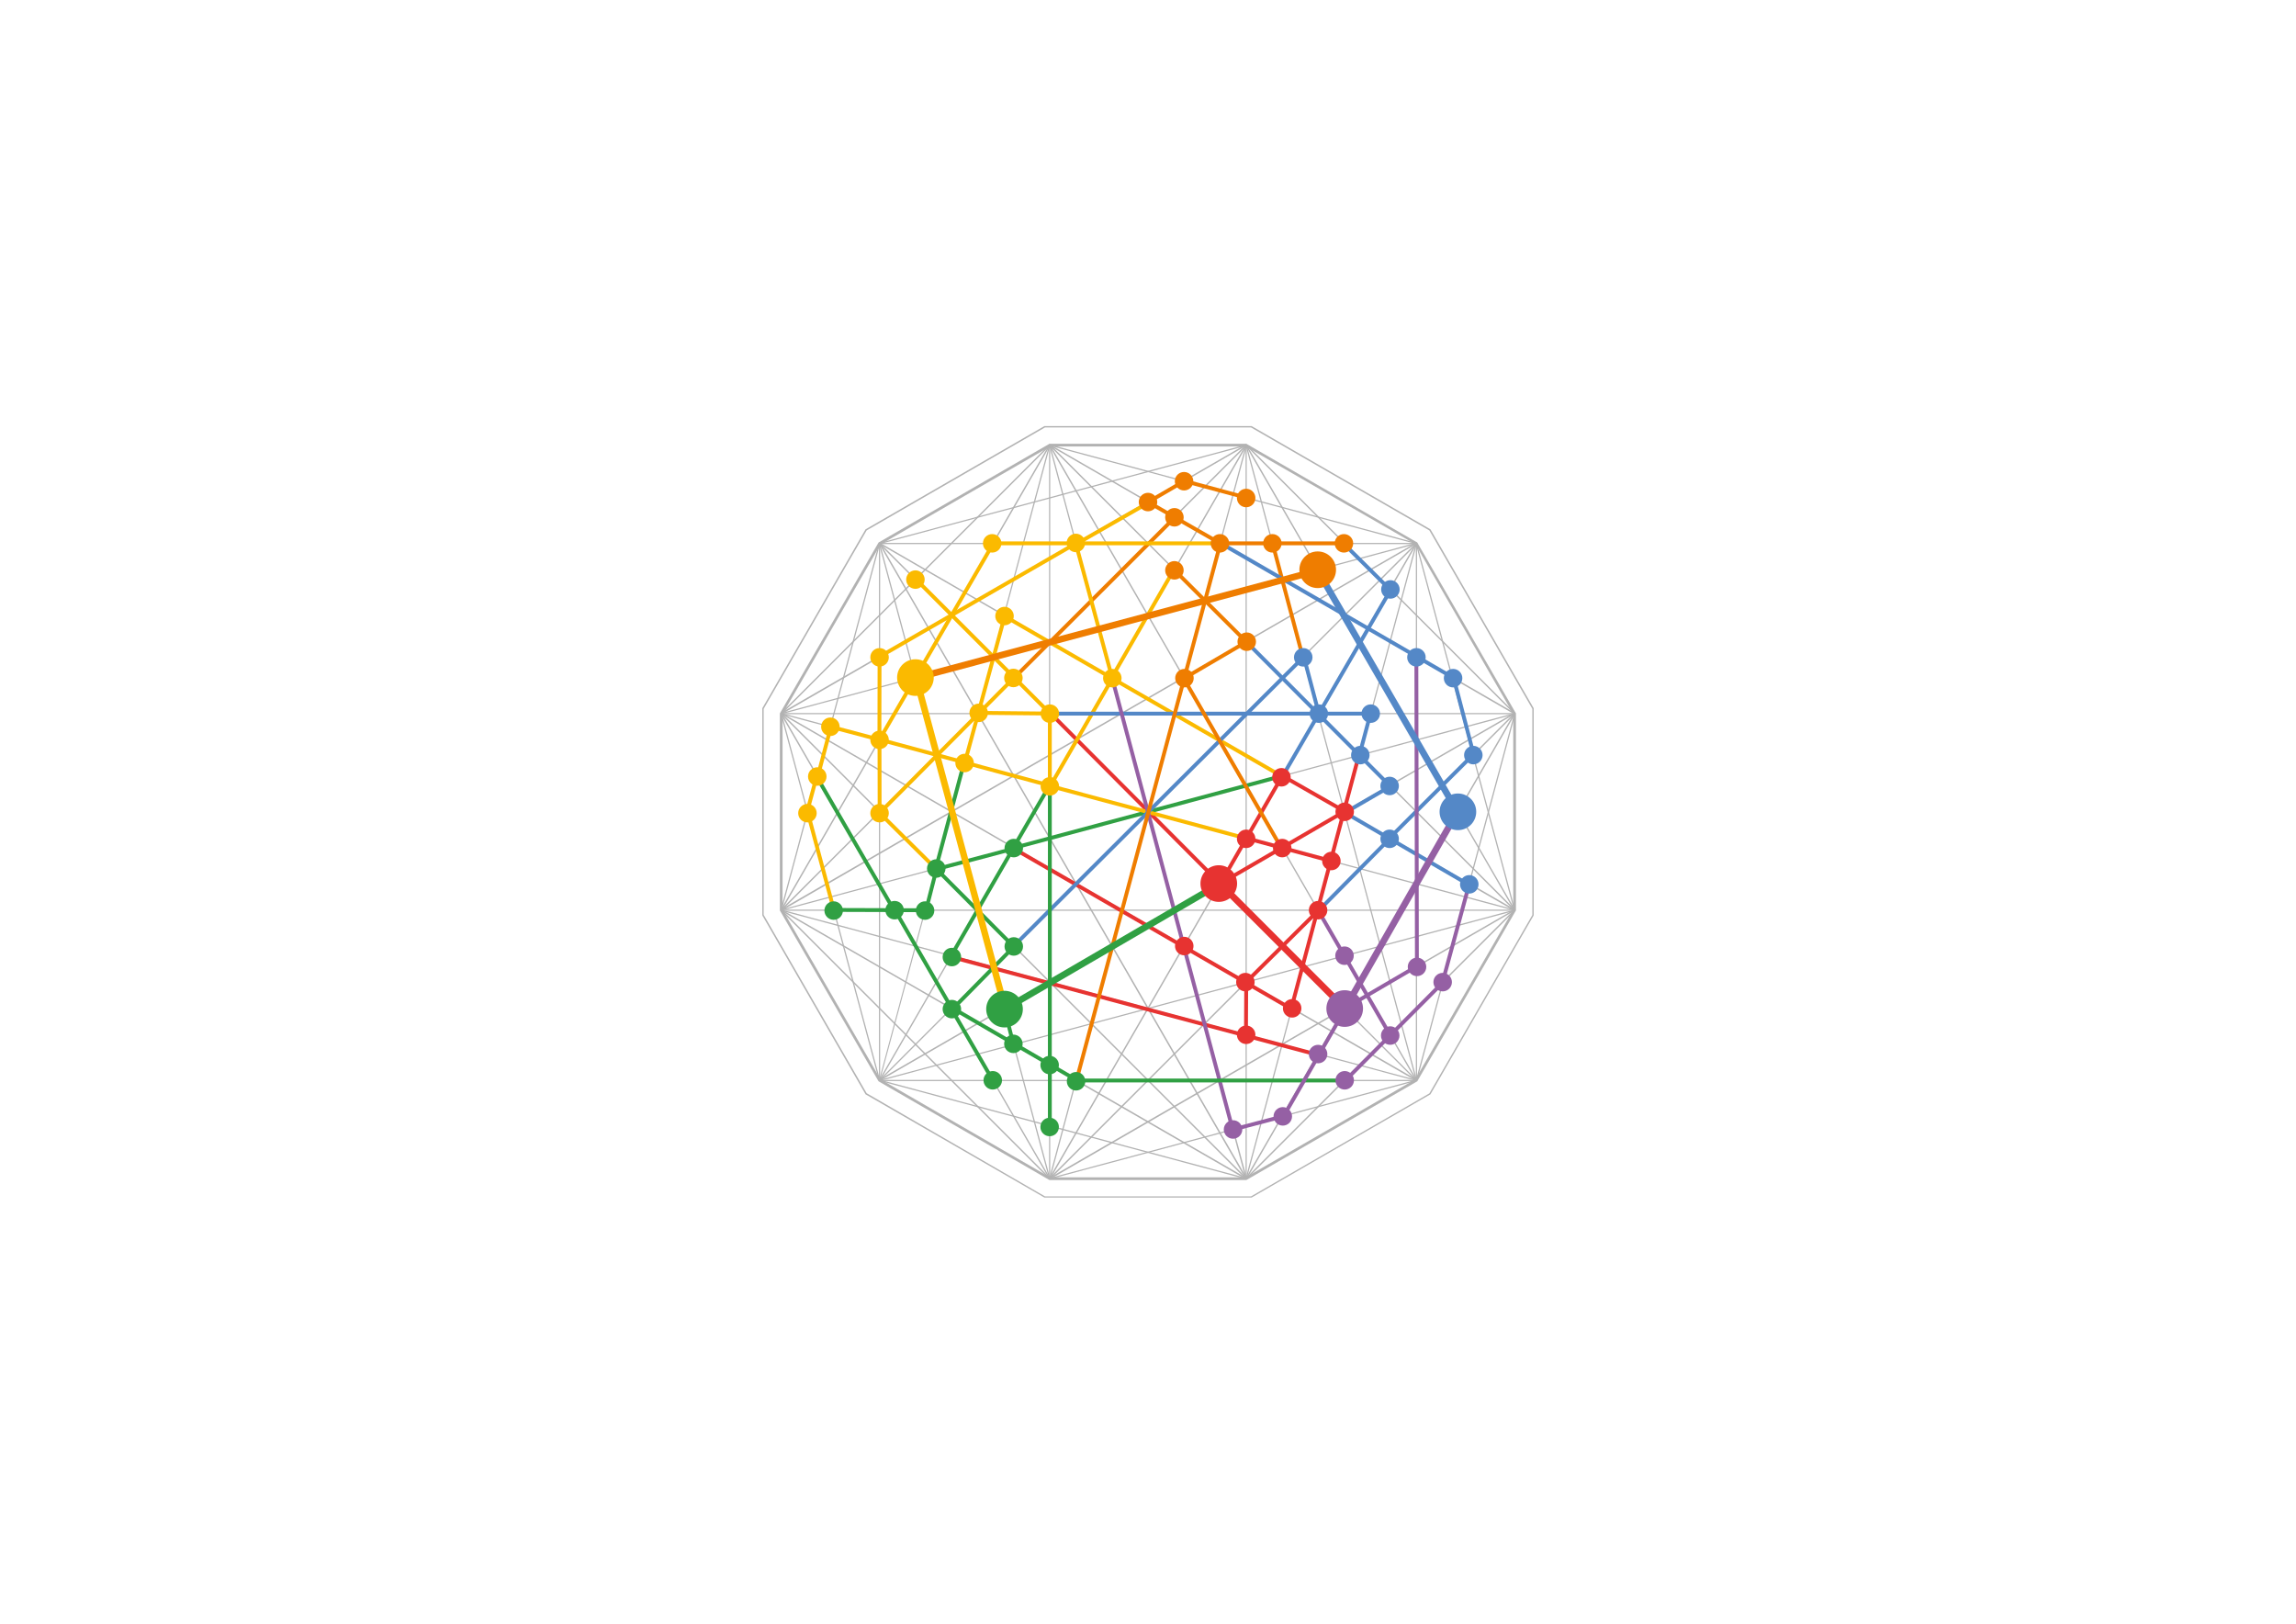 <?xml version="1.0" encoding="utf-8"?>
<!-- Generator: Adobe Illustrator 19.2.1, SVG Export Plug-In . SVG Version: 6.00 Build 0)  -->
<svg version="1.1" id="Layer_1" xmlns="http://www.w3.org/2000/svg" xmlns:xlink="http://www.w3.org/1999/xlink" x="0px" y="0px"
	 viewBox="0 0 1190.6 841.9" style="enable-background:new 0 0 1190.6 841.9;" xml:space="preserve">
<style type="text/css">
	.st0{fill:#B2B2B2;}
	.st1{fill:#FBBA00;}
	.st2{fill:#30A043;}
	.st3{fill:#E73331;}
	.st4{fill:#EF7D00;}
	.st5{fill:#9560A4;}
	.st6{fill:#5488C7;}
	.st7{fill:none;stroke:#30A043;stroke-width:4.723;stroke-miterlimit:10;}
</style>
<g>
	<g>
		<path class="st0" d="M646.2,611.4c-0.2,0-0.3-0.2-0.3-0.3V230.8c0-0.2,0.2-0.3,0.3-0.3c0.2,0,0.3,0.2,0.3,0.3v380.3
			C646.6,611.3,646.4,611.4,646.2,611.4z"/>
	</g>
	<g>
		<path class="st0" d="M734.5,560.5c-0.2,0-0.3-0.2-0.3-0.3V281.7c0-0.2,0.2-0.3,0.3-0.3c0.2,0,0.3,0.2,0.3,0.3v278.4
			C734.8,560.3,734.7,560.5,734.5,560.5z"/>
	</g>
	<g>
		<path class="st0" d="M456.1,560.5c-0.2,0-0.3-0.2-0.3-0.3V281.7c0-0.2,0.2-0.3,0.3-0.3s0.3,0.2,0.3,0.3v278.4
			C456.4,560.3,456.3,560.5,456.1,560.5z"/>
	</g>
	<g>
		<path class="st0" d="M734.5,560.5H456.1c-0.2,0-0.3-0.2-0.3-0.3c0-0.2,0.2-0.3,0.3-0.3h278.4c0.2,0,0.3,0.2,0.3,0.3
			C734.8,560.3,734.7,560.5,734.5,560.5z"/>
	</g>
	<g>
		<path class="st0" d="M734.5,282.1H456.1c-0.2,0-0.3-0.2-0.3-0.3s0.2-0.3,0.3-0.3h278.4c0.2,0,0.3,0.2,0.3,0.3
			S734.7,282.1,734.5,282.1z"/>
	</g>
	<g>
		<path class="st0" d="M595.3,421.3c-0.1,0-0.3-0.1-0.3-0.2l-51-190.2c0-0.2,0.1-0.4,0.2-0.4c0.2,0,0.4,0.1,0.4,0.2l51,190.2
			C595.6,421,595.5,421.2,595.3,421.3C595.3,421.3,595.3,421.3,595.3,421.3z"/>
	</g>
	<g>
		<path class="st0" d="M544.3,611.4C544.3,611.4,544.3,611.4,544.3,611.4c-0.3-0.1-0.4-0.2-0.3-0.4l51-190.2c0-0.2,0.2-0.3,0.4-0.2
			c0.2,0,0.3,0.2,0.2,0.4l-51,190.2C544.6,611.3,544.5,611.4,544.3,611.4z"/>
	</g>
	<g>
		<path class="st0" d="M595.3,421.3C595.2,421.3,595.2,421.3,595.3,421.3c-0.3-0.1-0.4-0.2-0.3-0.4l51-190.2c0-0.2,0.2-0.3,0.4-0.2
			c0.2,0,0.3,0.2,0.2,0.4l-51,190.2C595.6,421.2,595.4,421.3,595.3,421.3z"/>
	</g>
	<g>
		<path class="st0" d="M646.2,611.4c-0.1,0-0.3-0.1-0.3-0.2L595,421c0-0.2,0.1-0.4,0.2-0.4c0.2,0,0.4,0.1,0.4,0.2l51,190.2
			C646.6,611.2,646.5,611.4,646.2,611.4C646.3,611.4,646.3,611.4,646.2,611.4z"/>
	</g>
	<g>
		<path class="st0" d="M595.3,421.3c-0.1,0-0.3-0.1-0.3-0.2c0-0.2,0.1-0.4,0.2-0.4l190.2-51c0.2,0,0.4,0.1,0.4,0.2
			c0,0.2-0.1,0.4-0.2,0.4L595.3,421.3C595.3,421.3,595.3,421.3,595.3,421.3z"/>
	</g>
	<g>
		<path class="st0" d="M595.3,421.3C595.2,421.3,595.2,421.3,595.3,421.3l-190.2-51c-0.2,0-0.3-0.2-0.2-0.4c0-0.2,0.2-0.3,0.4-0.2
			l190.2,51c0.2,0,0.3,0.2,0.2,0.4C595.6,421.2,595.4,421.3,595.3,421.3z"/>
	</g>
	<g>
		<path class="st0" d="M785.4,472.2C785.4,472.2,785.4,472.2,785.4,472.2l-190.2-51c-0.2,0-0.3-0.2-0.2-0.4c0-0.2,0.2-0.3,0.4-0.2
			l190.2,51c0.2,0,0.3,0.2,0.2,0.4C785.7,472.1,785.6,472.2,785.4,472.2z"/>
	</g>
	<g>
		<path class="st0" d="M405.1,472.2c-0.1,0-0.3-0.1-0.3-0.2c0-0.2,0.1-0.4,0.2-0.4l190.2-51c0.2,0,0.4,0.1,0.4,0.2
			c0,0.2-0.1,0.4-0.2,0.4L405.1,472.2C405.2,472.2,405.1,472.2,405.1,472.2z"/>
	</g>
	<g>
		<path class="st0" d="M595.3,421.3c-0.1,0-0.2,0-0.2-0.1L455.8,282c-0.1-0.1-0.1-0.3,0-0.5c0.1-0.1,0.3-0.1,0.5,0l139.2,139.2
			c0.1,0.1,0.1,0.3,0,0.5C595.4,421.2,595.4,421.3,595.3,421.3z"/>
	</g>
	<g>
		<path class="st0" d="M734.5,560.5c-0.1,0-0.2,0-0.2-0.1L595,421.2c-0.1-0.1-0.1-0.3,0-0.5s0.3-0.1,0.5,0l139.2,139.2
			c0.1,0.1,0.1,0.3,0,0.5C734.7,560.5,734.6,560.5,734.5,560.5z"/>
	</g>
	<g>
		<path class="st0" d="M595.3,421.3c-0.1,0-0.2,0-0.2-0.1c-0.1-0.1-0.1-0.3,0-0.5l139.2-139.2c0.1-0.1,0.3-0.1,0.5,0s0.1,0.3,0,0.5
			L595.5,421.2C595.4,421.2,595.4,421.3,595.3,421.3z"/>
	</g>
	<g>
		<path class="st0" d="M456.1,560.5c-0.1,0-0.2,0-0.2-0.1c-0.1-0.1-0.1-0.3,0-0.5L595,420.7c0.1-0.1,0.3-0.1,0.5,0s0.1,0.3,0,0.5
			L456.3,560.4C456.2,560.5,456.2,560.5,456.1,560.5z"/>
	</g>
	<g>
		<path class="st0" d="M544.3,611.4c-0.2,0-0.3-0.2-0.3-0.3V230.8c0-0.2,0.2-0.3,0.3-0.3c0.2,0,0.3,0.2,0.3,0.3v380.3
			C544.7,611.3,544.5,611.4,544.3,611.4z"/>
	</g>
	<g>
		<path class="st0" d="M785.4,472.2H405.1c-0.2,0-0.3-0.2-0.3-0.3s0.2-0.3,0.3-0.3h380.3c0.2,0,0.3,0.2,0.3,0.3
			S785.6,472.2,785.4,472.2z"/>
	</g>
	<g>
		<path class="st0" d="M785.4,370.3H405.1c-0.2,0-0.3-0.2-0.3-0.3s0.2-0.3,0.3-0.3h380.3c0.2,0,0.3,0.2,0.3,0.3
			S785.6,370.3,785.4,370.3z"/>
	</g>
	<g>
		<path class="st0" d="M405.1,370.3c-0.1,0-0.2-0.1-0.3-0.2c-0.1-0.2,0-0.4,0.1-0.5l241.1-139.2c0.2-0.1,0.4,0,0.5,0.1
			c0.1,0.2,0,0.4-0.1,0.5L405.3,370.3C405.2,370.3,405.2,370.3,405.1,370.3z"/>
	</g>
	<g>
		<path class="st0" d="M785.4,370.3c-0.1,0-0.1,0-0.2,0L544.2,231.1c-0.2-0.1-0.2-0.3-0.1-0.5c0.1-0.2,0.3-0.2,0.5-0.1l241.1,139.2
			c0.2,0.1,0.2,0.3,0.1,0.5C785.7,370.3,785.5,370.3,785.4,370.3z"/>
	</g>
	<g>
		<path class="st0" d="M646.2,611.4c-0.1,0-0.1,0-0.2,0L405,472.2c-0.2-0.1-0.2-0.3-0.1-0.5c0.1-0.2,0.3-0.2,0.5-0.1l241.1,139.2
			c0.2,0.1,0.2,0.3,0.1,0.5C646.5,611.4,646.3,611.4,646.2,611.4z"/>
	</g>
	<g>
		<path class="st0" d="M734.5,560.5C734.5,560.5,734.4,560.5,734.5,560.5L405,472.2c-0.2,0-0.3-0.2-0.2-0.4c0-0.2,0.2-0.3,0.4-0.2
			l329.4,88.3c0.2,0,0.3,0.2,0.2,0.4C734.8,560.4,734.6,560.5,734.5,560.5z"/>
	</g>
	<g>
		<path class="st0" d="M544.3,611.4c-0.1,0-0.2-0.1-0.3-0.2c-0.1-0.2,0-0.4,0.1-0.5l241.1-139.2c0.2-0.1,0.4,0,0.5,0.1
			c0.1,0.2,0,0.4-0.1,0.5L544.5,611.4C544.4,611.4,544.4,611.4,544.3,611.4z"/>
	</g>
	<g>
		<path class="st0" d="M456.1,560.5c-0.1,0-0.3-0.1-0.3-0.2c0-0.2,0.1-0.4,0.2-0.4l329.4-88.3c0.2,0,0.4,0.1,0.4,0.2
			c0,0.2-0.1,0.4-0.2,0.4L456.1,560.5C456.1,560.5,456.1,560.5,456.1,560.5z"/>
	</g>
	<g>
		<path class="st0" d="M646.2,611.4c-0.1,0-0.2,0-0.2-0.1c-0.1-0.1-0.1-0.3,0-0.5l139.2-139.2c0.1-0.1,0.3-0.1,0.5,0
			c0.1,0.1,0.1,0.3,0,0.5L646.5,611.3C646.4,611.4,646.3,611.4,646.2,611.4z"/>
	</g>
	<g>
		<path class="st0" d="M405.1,370.3c-0.1,0-0.2,0-0.2-0.1c-0.1-0.1-0.1-0.3,0-0.5l139.2-139.2c0.1-0.1,0.3-0.1,0.5,0
			c0.1,0.1,0.1,0.3,0,0.5L405.4,370.2C405.3,370.3,405.2,370.3,405.1,370.3z"/>
	</g>
	<g>
		<path class="st0" d="M544.3,611.4c-0.1,0-0.2,0-0.2-0.1L404.9,472.1c-0.1-0.1-0.1-0.3,0-0.5c0.1-0.1,0.3-0.1,0.5,0l139.2,139.2
			c0.1,0.1,0.1,0.3,0,0.5C544.5,611.4,544.4,611.4,544.3,611.4z"/>
	</g>
	<g>
		<path class="st0" d="M785.4,370.3c-0.1,0-0.2,0-0.2-0.1L646,231c-0.1-0.1-0.1-0.3,0-0.5c0.1-0.1,0.3-0.1,0.5,0l139.2,139.2
			c0.1,0.1,0.1,0.3,0,0.5C785.6,370.3,785.5,370.3,785.4,370.3z"/>
	</g>
	<g>
		<path class="st0" d="M405.1,472.2c-0.1,0-0.1,0-0.2,0c-0.2-0.1-0.2-0.3-0.1-0.5L544,230.6c0.1-0.2,0.3-0.2,0.5-0.1
			c0.2,0.1,0.2,0.3,0.1,0.5L405.4,472.1C405.3,472.2,405.2,472.2,405.1,472.2z"/>
	</g>
	<g>
		<path class="st0" d="M785.4,472.2c-0.1,0-0.2-0.1-0.3-0.2L645.9,231c-0.1-0.2,0-0.4,0.1-0.5c0.2-0.1,0.4,0,0.5,0.1l139.2,241.1
			c0.1,0.2,0,0.4-0.1,0.5C785.5,472.2,785.5,472.2,785.4,472.2z"/>
	</g>
	<g>
		<path class="st0" d="M544.3,611.4c-0.1,0-0.2-0.1-0.3-0.2L404.8,370.2c-0.1-0.2,0-0.4,0.1-0.5c0.2-0.1,0.4,0,0.5,0.1l139.2,241.1
			c0.1,0.2,0,0.4-0.1,0.5C544.4,611.4,544.4,611.4,544.3,611.4z"/>
	</g>
	<g>
		<path class="st0" d="M646.2,611.4c-0.1,0-0.1,0-0.2,0c-0.2-0.1-0.2-0.3-0.1-0.5l139.2-241.1c0.1-0.2,0.3-0.2,0.5-0.1
			c0.2,0.1,0.2,0.3,0.1,0.5L646.5,611.3C646.5,611.4,646.3,611.4,646.2,611.4z"/>
	</g>
	<g>
		<path class="st0" d="M456.1,282.1c-0.1,0-0.3-0.1-0.3-0.2c0-0.2,0.1-0.4,0.2-0.4l190.2-51c0.2,0,0.4,0.1,0.4,0.2
			c0,0.2-0.1,0.4-0.2,0.4L456.1,282.1C456.1,282.1,456.1,282.1,456.1,282.1z"/>
	</g>
	<g>
		<path class="st0" d="M734.5,282.1C734.5,282.1,734.4,282.1,734.5,282.1l-190.2-51c-0.2,0-0.3-0.2-0.2-0.4c0-0.2,0.2-0.3,0.4-0.2
			l190.2,51c0.2,0,0.3,0.2,0.2,0.4C734.8,282,734.6,282.1,734.5,282.1z"/>
	</g>
	<g>
		<path class="st0" d="M646.2,611.4C646.2,611.4,646.2,611.4,646.2,611.4l-190.2-51c-0.2,0-0.3-0.2-0.2-0.4c0-0.2,0.2-0.3,0.4-0.2
			l190.2,51c0.2,0,0.3,0.2,0.2,0.4C646.5,611.3,646.4,611.4,646.2,611.4z"/>
	</g>
	<g>
		<path class="st0" d="M544.3,611.4c-0.1,0-0.3-0.1-0.3-0.2c0-0.2,0.1-0.4,0.2-0.4l190.2-51c0.2,0,0.4,0.1,0.4,0.2
			c0,0.2-0.1,0.4-0.2,0.4L544.3,611.4C544.4,611.4,544.4,611.4,544.3,611.4z"/>
	</g>
	<g>
		<path class="st0" d="M785.4,472.2c-0.1,0-0.3-0.1-0.3-0.2l-51-190.2c0-0.2,0.1-0.4,0.2-0.4c0.2,0,0.4,0.1,0.4,0.2l51,190.2
			C785.8,472,785.7,472.2,785.4,472.2C785.5,472.2,785.5,472.2,785.4,472.2z"/>
	</g>
	<g>
		<path class="st0" d="M405.1,472.2C405.1,472.2,405.1,472.2,405.1,472.2c-0.3-0.1-0.4-0.2-0.3-0.4l51-190.2c0-0.2,0.2-0.3,0.4-0.2
			c0.2,0,0.3,0.2,0.2,0.4l-51,190.2C405.4,472.1,405.3,472.2,405.1,472.2z"/>
	</g>
	<g>
		<path class="st0" d="M456.1,560.5c-0.1,0-0.3-0.1-0.3-0.2l-51-190.2c0-0.2,0.1-0.4,0.2-0.4c0.2,0,0.4,0.1,0.4,0.2l51,190.2
			C456.4,560.2,456.3,560.4,456.1,560.5C456.1,560.5,456.1,560.5,456.1,560.5z"/>
	</g>
	<g>
		<path class="st0" d="M734.5,560.5C734.5,560.5,734.4,560.5,734.5,560.5c-0.3-0.1-0.4-0.2-0.3-0.4l51-190.2c0-0.2,0.2-0.3,0.4-0.2
			c0.2,0,0.3,0.2,0.2,0.4l-51,190.2C734.8,560.4,734.6,560.5,734.5,560.5z"/>
	</g>
	<g>
		<path class="st0" d="M405.1,472.2c-0.1,0-0.2,0-0.2-0.1c-0.1-0.1-0.1-0.3,0-0.5L646,230.6c0.1-0.1,0.3-0.1,0.5,0
			c0.1,0.1,0.1,0.3,0,0.5L405.4,472.1C405.3,472.2,405.2,472.2,405.1,472.2z"/>
	</g>
	<g>
		<path class="st0" d="M785.4,472.2c-0.1,0-0.2,0-0.2-0.1L544.1,231c-0.1-0.1-0.1-0.3,0-0.5c0.1-0.1,0.3-0.1,0.5,0l241.1,241.1
			c0.1,0.1,0.1,0.3,0,0.5C785.6,472.2,785.5,472.2,785.4,472.2z"/>
	</g>
	<g>
		<path class="st0" d="M646.2,611.4c-0.1,0-0.2,0-0.2-0.1L404.9,370.2c-0.1-0.1-0.1-0.3,0-0.5c0.1-0.1,0.3-0.1,0.5,0l241.1,241.1
			c0.1,0.1,0.1,0.3,0,0.5C646.4,611.4,646.3,611.4,646.2,611.4z"/>
	</g>
	<g>
		<path class="st0" d="M544.3,611.4c-0.1,0-0.2,0-0.2-0.1c-0.1-0.1-0.1-0.3,0-0.5l241.1-241.1c0.1-0.1,0.3-0.1,0.5,0
			c0.1,0.1,0.1,0.3,0,0.5L544.6,611.3C544.5,611.4,544.4,611.4,544.3,611.4z"/>
	</g>
	<g>
		<path class="st0" d="M734.5,560.5c-0.1,0-0.2-0.1-0.3-0.2L544,231c-0.1-0.2,0-0.4,0.1-0.5c0.2-0.1,0.4,0,0.5,0.1L734.8,560
			c0.1,0.2,0,0.4-0.1,0.5C734.6,560.5,734.5,560.5,734.5,560.5z"/>
	</g>
	<g>
		<path class="st0" d="M456.1,560.5c-0.1,0-0.1,0-0.2,0c-0.2-0.1-0.2-0.3-0.1-0.5l190.2-329.4c0.1-0.2,0.3-0.2,0.5-0.1
			c0.2,0.1,0.2,0.3,0.1,0.5L456.4,560.3C456.3,560.4,456.2,560.5,456.1,560.5z"/>
	</g>
	<g>
		<path class="st0" d="M544.3,611.4c-0.1,0-0.1,0-0.2,0c-0.2-0.1-0.2-0.3-0.1-0.5l190.2-329.4c0.1-0.2,0.3-0.2,0.5-0.1
			c0.2,0.1,0.2,0.3,0.1,0.5L544.6,611.3C544.6,611.4,544.4,611.4,544.3,611.4z"/>
	</g>
	<g>
		<path class="st0" d="M646.2,611.4c-0.1,0-0.2-0.1-0.3-0.2L455.8,281.9c-0.1-0.2,0-0.4,0.1-0.5c0.2-0.1,0.4,0,0.5,0.1l190.2,329.4
			c0.1,0.2,0,0.4-0.1,0.5C646.3,611.4,646.3,611.4,646.2,611.4z"/>
	</g>
	<g>
		<path class="st0" d="M734.5,560.5c-0.1,0-0.3-0.1-0.3-0.2l-88.3-329.4c0-0.2,0.1-0.4,0.2-0.4c0.2,0,0.4,0.1,0.4,0.2l88.3,329.4
			C734.9,560.2,734.7,560.4,734.5,560.5C734.5,560.5,734.5,560.5,734.5,560.5z"/>
	</g>
	<g>
		<path class="st0" d="M456.1,560.5C456,560.5,456,560.5,456.1,560.5c-0.3-0.1-0.4-0.2-0.3-0.4L544,230.7c0-0.2,0.2-0.3,0.4-0.2
			c0.2,0,0.3,0.2,0.2,0.4l-88.3,329.4C456.4,560.4,456.2,560.5,456.1,560.5z"/>
	</g>
	<g>
		<path class="st0" d="M646.2,611.4C646.2,611.4,646.2,611.4,646.2,611.4c-0.3-0.1-0.4-0.2-0.3-0.4l88.3-329.4
			c0-0.2,0.2-0.3,0.4-0.2c0.2,0,0.3,0.2,0.2,0.4l-88.3,329.4C646.5,611.3,646.4,611.4,646.2,611.4z"/>
	</g>
	<g>
		<path class="st0" d="M544.3,611.4c-0.1,0-0.3-0.1-0.3-0.2l-88.3-329.4c0-0.2,0.1-0.4,0.2-0.4c0.2,0,0.4,0.1,0.4,0.2L544.6,611
			C544.7,611.2,544.6,611.4,544.3,611.4C544.4,611.4,544.4,611.4,544.3,611.4z"/>
	</g>
	<g>
		<path class="st0" d="M405.1,472.2c-0.1,0-0.2-0.1-0.3-0.2c-0.1-0.2,0-0.4,0.1-0.5l329.4-190.2c0.2-0.1,0.4,0,0.5,0.1
			c0.1,0.2,0,0.4-0.1,0.5L405.3,472.2C405.2,472.2,405.2,472.2,405.1,472.2z"/>
	</g>
	<g>
		<path class="st0" d="M405.1,370.3c-0.1,0-0.3-0.1-0.3-0.2c0-0.2,0.1-0.4,0.2-0.4l329.4-88.3c0.2,0,0.4,0.1,0.4,0.2
			c0,0.2-0.1,0.4-0.2,0.4L405.1,370.3C405.2,370.3,405.1,370.3,405.1,370.3z"/>
	</g>
	<g>
		<path class="st0" d="M785.4,472.2c-0.1,0-0.1,0-0.2,0L455.9,282c-0.2-0.1-0.2-0.3-0.1-0.5c0.1-0.2,0.3-0.2,0.5-0.1l329.4,190.2
			c0.2,0.1,0.2,0.3,0.1,0.5C785.7,472.2,785.5,472.2,785.4,472.2z"/>
	</g>
	<g>
		<path class="st0" d="M734.5,560.4c-0.1,0-0.1,0-0.2,0L405,370.2c-0.2-0.1-0.2-0.3-0.1-0.5c0.1-0.2,0.3-0.2,0.5-0.1l329.4,190.2
			c0.2,0.1,0.2,0.3,0.1,0.5C734.7,560.3,734.6,560.4,734.5,560.4z"/>
	</g>
	<g>
		<path class="st0" d="M456.1,560.4c-0.1,0-0.2-0.1-0.3-0.2c-0.1-0.2,0-0.4,0.1-0.5l329.4-190.2c0.2-0.1,0.4,0,0.5,0.1
			c0.1,0.2,0,0.4-0.1,0.5L456.2,560.4C456.2,560.4,456.1,560.4,456.1,560.4z"/>
	</g>
	<g>
		<path class="st0" d="M646.2,611.8H544.3c-0.1,0-0.2,0-0.3-0.1l-88.3-51c-0.1-0.1-0.2-0.1-0.2-0.2l-51-88.3
			c-0.1-0.1-0.1-0.2-0.1-0.3V370c0-0.1,0-0.2,0.1-0.3l51-88.3c0.1-0.1,0.1-0.2,0.2-0.2l88.3-51c0.1-0.1,0.2-0.1,0.3-0.1h101.9
			c0.1,0,0.2,0,0.3,0.1l88.3,51c0.1,0.1,0.2,0.1,0.2,0.2l51,88.3c0.1,0.1,0.1,0.2,0.1,0.3v101.9c0,0.1,0,0.2-0.1,0.3l-51,88.3
			c-0.1,0.1-0.1,0.2-0.2,0.2l-88.3,51C646.5,611.7,646.3,611.8,646.2,611.8z M544.5,610.4H646l87.9-50.8l50.8-87.9V370.2L734,282.2
			L646,231.5H544.5l-87.9,50.8l-50.8,87.9v101.5l50.8,87.9L544.5,610.4z"/>
	</g>
	<g>
		<path class="st0" d="M648.8,620.9h-107c-0.1,0-0.1,0-0.2,0l-92.7-53.5c-0.1,0-0.1-0.1-0.1-0.1l-53.5-92.7c0-0.1,0-0.1,0-0.2v-107
			c0-0.1,0-0.1,0-0.2l53.5-92.7c0-0.1,0.1-0.1,0.1-0.1l92.7-53.5c0.1,0,0.1,0,0.2,0h107c0.1,0,0.1,0,0.2,0l92.7,53.5
			c0.1,0,0.1,0.1,0.1,0.1l53.5,92.7c0,0.1,0,0.1,0,0.2v107c0,0.1,0,0.1,0,0.2l-53.5,92.7c0,0.1-0.1,0.1-0.1,0.1l-92.7,53.5
			C648.9,620.9,648.8,620.9,648.8,620.9z M541.9,620.3h106.8l92.5-53.4l53.4-92.5V367.5L741.2,275l-92.5-53.4H541.9L449.4,275
			l-53.4,92.5v106.8l53.4,92.5L541.9,620.3z"/>
	</g>
</g>
<g>
	<g>
		
			<rect x="455.1" y="383.6" transform="matrix(1 -1.862288e-03 1.862288e-03 1 -0.749 0.85)" class="st1" width="2" height="38.3"/>
	</g>
	<g>
		
			<rect x="445.4" y="394.4" transform="matrix(0.706 -0.709 0.709 0.706 -138.356 457.817)" class="st1" width="72.8" height="2"/>
	</g>
	<g>
		
			<rect x="469.8" y="415.1" transform="matrix(0.704 -0.71 0.71 0.704 -170.126 463.446)" class="st1" width="2" height="41.3"/>
	</g>
	<g>
		<rect x="484.8" y="444" transform="matrix(0.967 -0.256 0.256 0.967 -97.144 144.4)" class="st2" width="41.6" height="2"/>
	</g>
	<g>
		
			<rect x="471.6" y="460.1" transform="matrix(0.248 -0.969 0.969 0.248 -83.588 814.582)" class="st2" width="22.3" height="2"/>
	</g>
	<g>
		
			<rect x="504.7" y="442" transform="matrix(0.708 -0.706 0.706 0.708 -184.645 494.543)" class="st2" width="2" height="57.1"/>
	</g>
	<g>
		
			<rect x="477" y="466.8" transform="matrix(0.5 -0.866 0.866 0.5 -150.439 674.842)" class="st2" width="64.8" height="2"/>
	</g>
	<g>
		
			<rect x="587.4" y="422.7" transform="matrix(0.258 -0.966 0.966 0.258 -66.748 955.498)" class="st3" width="2" height="196.9"/>
	</g>
	<g>
		
			<rect x="523.2" y="420" transform="matrix(0.966 -0.259 0.259 0.966 -88.693 168.411)" class="st2" width="144.1" height="2"/>
	</g>
	<g>
		
			<rect x="464.5" y="421.9" transform="matrix(0.258 -0.966 0.966 0.258 -43.052 789.722)" class="st2" width="56.8" height="2"/>
	</g>
	<g>
		
			<rect x="516.4" y="422.5" transform="matrix(0.502 -0.865 0.865 0.502 -99.948 673.431)" class="st2" width="37.3" height="2"/>
	</g>
	<g>
		
			<rect x="503.8" y="359.6" transform="matrix(0.705 -0.709 0.709 0.705 -103.322 472.785)" class="st1" width="25.5" height="2"/>
	</g>
	<g>
		
			<rect x="508.3" y="308.8" transform="matrix(0.708 -0.707 0.707 0.708 -53.045 491.512)" class="st4" width="117.9" height="2"/>
	</g>
	<g>
		
			<rect x="612.9" y="249.5" transform="matrix(0.497 -0.868 0.868 0.497 73.666 669.156)" class="st4" width="2" height="43.1"/>
	</g>
	<g>
		<rect x="632.6" y="280.7" class="st4" width="64.3" height="2"/>
	</g>
	<g>
		<rect x="667" y="280.7" transform="matrix(0.966 -0.257 0.257 0.966 -57.563 182.151)" class="st4" width="2" height="61.1"/>
	</g>
	<g>
		
			<rect x="525" y="351.4" transform="matrix(9.881177e-03 -1 1 9.881177e-03 150.997 892.117)" class="st1" width="2" height="36.9"/>
	</g>
	<g>
		
			<rect x="591.9" y="277.8" transform="matrix(0.5 -0.866 0.866 0.5 -16.013 694.069)" class="st1" width="2" height="166.2"/>
	</g>
	<g>
		
			<rect x="509.1" y="287" transform="matrix(0.707 -0.707 0.707 0.707 -87.968 458.708)" class="st1" width="2" height="97.2"/>
	</g>
	<g>
		
			<rect x="587.5" y="351.8" transform="matrix(0.709 -0.706 0.706 0.709 -120.819 535.912)" class="st3" width="2" height="124.9"/>
	</g>
	<g>
		<rect x="543.4" y="370" class="st1" width="2" height="37.4"/>
	</g>
	<g>
		
			<rect x="528.2" y="378.3" transform="matrix(0.5 -0.866 0.866 0.5 -48.071 675.487)" class="st1" width="64.8" height="2"/>
	</g>
	<g>
		
			<rect x="594.3" y="368.3" transform="matrix(0.258 -0.966 0.966 0.258 34.924 887.476)" class="st1" width="2" height="105.4"/>
	</g>
	<g>
		
			<rect x="686.8" y="533.6" transform="matrix(0.706 -0.709 0.709 0.706 -166.092 669.491)" class="st5" width="72" height="2"/>
	</g>
	<g>
		<rect x="701.2" y="467.1" transform="matrix(0.866 -0.5 0.5 0.866 -158.076 418.689)" class="st5" width="2" height="74.4"/>
	</g>
	<g>
		
			<rect x="675.8" y="452.3" transform="matrix(0.703 -0.711 0.711 0.703 -113.835 634.177)" class="st6" width="52.7" height="2"/>
	</g>
	<g>
		
			<rect x="728.8" y="482.8" transform="matrix(0.262 -0.965 0.965 0.262 90.261 1085.692)" class="st5" width="52.5" height="2"/>
	</g>
	<g>
		
			<rect x="728.6" y="402.4" transform="matrix(0.503 -0.864 0.864 0.503 -17.419 849.159)" class="st6" width="2" height="74.7"/>
	</g>
	<g>
		<rect x="711.8" y="412.1" transform="matrix(0.708 -0.706 0.706 0.708 -75.04 644.55)" class="st6" width="61" height="2"/>
	</g>
	<g>
		<rect x="757.7" y="351" transform="matrix(0.968 -0.253 0.253 0.968 -69.331 204.055)" class="st6" width="2" height="41.2"/>
	</g>
	<g>
		
			<rect x="692" y="246.9" transform="matrix(0.501 -0.866 0.866 0.501 71.896 758.023)" class="st6" width="2" height="139.6"/>
	</g>
	<g>
		
			<rect x="695.5" y="413.2" transform="matrix(0.865 -0.502 0.502 0.865 -112.097 412.209)" class="st6" width="27" height="2"/>
	</g>
	<g>
		
			<rect x="682.5" y="317.3" transform="matrix(0.708 -0.706 0.706 0.708 -61.819 590.493)" class="st6" width="2" height="105.4"/>
	</g>
	<g>
		<rect x="544.4" y="369" class="st6" width="166.4" height="2"/>
	</g>
	<g>
		
			<rect x="696.8" y="379.8" transform="matrix(0.258 -0.966 0.966 0.258 157.292 966.388)" class="st6" width="22.3" height="2"/>
	</g>
	<g>
		<rect x="637" y="353" transform="matrix(0.502 -0.865 0.865 0.502 39.05 775.808)" class="st6" width="111.9" height="2"/>
	</g>
	<g>
		<rect x="708" y="276.7" transform="matrix(0.704 -0.71 0.71 0.704 1.393 590.679)" class="st6" width="2" height="33.9"/>
	</g>
	<g>
		
			<rect x="678.7" y="340.3" transform="matrix(0.967 -0.256 0.256 0.967 -68.263 185.548)" class="st6" width="2" height="30.2"/>
	</g>
	<g>
		
			<rect x="616.3" y="429.5" transform="matrix(0.499 -0.867 0.867 0.499 -48.057 777.792)" class="st3" width="64.7" height="2"/>
	</g>
	<g>
		
			<rect x="627.5" y="438.7" transform="matrix(0.865 -0.502 0.502 0.865 -130.862 392.824)" class="st3" width="74.9" height="2"/>
	</g>
	<g>
		
			<rect x="667.3" y="417.7" transform="matrix(0.259 -0.966 0.966 0.259 69.823 972.014)" class="st3" width="2" height="45.7"/>
	</g>
	<g>
		
			<rect x="619.5" y="456.2" transform="matrix(0.258 -0.966 0.966 0.258 68.149 1003.197)" class="st3" width="136" height="2"/>
	</g>
	<g>
		
			<rect x="596.8" y="398" transform="matrix(0.5 -0.866 0.866 0.5 -117.757 758.724)" class="st3" width="2" height="166.5"/>
	</g>
	<g>
		<rect x="638.6" y="489.6" transform="matrix(0.71 -0.704 0.704 0.71 -152.669 610.504)" class="st3" width="52.6" height="2"/>
	</g>
	<g>
		
			<rect x="632.6" y="521.7" transform="matrix(5.045513e-03 -1 1 5.045513e-03 120.21 1166.272)" class="st3" width="27.1" height="2"/>
	</g>
	<g>
		
			<rect x="680.1" y="393" transform="matrix(0.495 -0.869 0.869 0.495 -13.87 799.492)" class="st3" width="2" height="37.4"/>
	</g>
	<g>
		
			<rect x="566.4" y="280.5" transform="matrix(0.965 -0.261 0.261 0.965 -62.935 159.012)" class="st1" width="2" height="72.1"/>
	</g>
	<g>
		<rect x="558" y="280.7" class="st1" width="74.7" height="2"/>
	</g>
	<g>
		
			<rect x="607.1" y="347.2" transform="matrix(0.966 -0.258 0.258 0.966 -100.335 172.887)" class="st5" width="2" height="242.5"/>
	</g>
	<g>
		
			<rect x="560.6" y="322.3" transform="matrix(0.499 -0.866 0.866 0.499 16.701 675.599)" class="st1" width="64.5" height="2"/>
	</g>
	<g>
		
			<rect x="499.2" y="349.7" transform="matrix(0.261 -0.966 0.966 0.261 -11.877 775.453)" class="st1" width="2" height="91.5"/>
	</g>
	<g>
		
			<rect x="471.1" y="356.4" transform="matrix(0.263 -0.965 0.965 0.263 31.502 756.078)" class="st1" width="78.9" height="2"/>
	</g>
	<g>
		<rect x="434.6" y="361" transform="matrix(1.627603e-03 -1 1 1.627603e-03 93.318 817.564)" class="st1" width="43" height="2"/>
	</g>
	<g>
		
			<rect x="426.7" y="331.6" transform="matrix(0.502 -0.865 0.865 0.502 -45.851 585.623)" class="st1" width="117.8" height="2"/>
	</g>
	<g>
		<rect x="515.2" y="280.7" class="st1" width="42.8" height="2"/>
	</g>
	<g>
		<rect x="448.3" y="310.1" transform="matrix(0.866 -0.5 0.5 0.866 -87.635 295.207)" class="st1" width="117.6" height="2"/>
	</g>
	<g>
		<rect x="555.1" y="270" transform="matrix(0.868 -0.497 0.497 0.868 -58.427 322.721)" class="st1" width="43" height="2"/>
	</g>
	<g>
		
			<rect x="442.3" y="367" transform="matrix(0.256 -0.967 0.967 0.256 -37.612 711.521)" class="st1" width="2" height="26.4"/>
	</g>
	<g>
		
			<rect x="413.8" y="388.7" transform="matrix(0.256 -0.967 0.967 0.256 -58.77 703.142)" class="st1" width="26.7" height="2"/>
	</g>
	<g>
		
			<rect x="411.6" y="410.9" transform="matrix(0.261 -0.965 0.965 0.261 -86.456 710.901)" class="st1" width="19.3" height="2"/>
	</g>
	<g>
		
			<rect x="424.5" y="420.3" transform="matrix(0.966 -0.259 0.259 0.966 -101.052 125.328)" class="st1" width="2" height="52.3"/>
	</g>
	<g>
		
			<rect x="442.8" y="397.3" transform="matrix(0.865 -0.501 0.501 0.865 -159.412 281.422)" class="st2" width="2" height="80"/>
	</g>
	<g>
		
			<rect x="477.7" y="467.9" transform="matrix(0.866 -0.501 0.501 0.866 -184.813 306.664)" class="st2" width="2" height="59.2"/>
	</g>
	<g>
		
			<rect x="503.4" y="520.3" transform="matrix(0.865 -0.501 0.501 0.865 -203.624 325.701)" class="st2" width="2" height="43.1"/>
	</g>
	<g>
		
			<rect x="494.5" y="414.8" transform="matrix(0.708 -0.706 0.706 0.708 -118.241 545.508)" class="st6" width="212.3" height="2"/>
	</g>
	<g>
		
			<rect x="455.1" y="448" transform="matrix(3.219062e-03 -1 1 3.219062e-03 -17.153 926.433)" class="st2" width="2" height="47.7"/>
	</g>
	<g>
		
			<rect x="451.2" y="420" transform="matrix(0.259 -0.966 0.966 0.259 34.603 887.134)" class="st4" width="288.4" height="2"/>
	</g>
	<g>
		<g>
			<path class="st7" d="M514.8,560.3"/>
		</g>
	</g>
	<g>
		
			<rect x="524.8" y="504.3" transform="matrix(0.502 -0.865 0.865 0.502 -206.613 724.119)" class="st2" width="2" height="74.6"/>
	</g>
	<g>
		<rect x="558" y="559.2" class="st2" width="139.3" height="2"/>
	</g>
	<g>
		
			<rect x="522.2" y="522.6" transform="matrix(0.97 -0.244 0.244 0.97 -114.1 143.9)" class="st2" width="2" height="18.9"/>
	</g>
	<g>
		<rect x="543.4" y="407.4" class="st2" width="2" height="176.9"/>
	</g>
	<g>
		
			<rect x="639" y="581.2" transform="matrix(0.967 -0.254 0.254 0.967 -126.592 184.971)" class="st5" width="26.7" height="2"/>
	</g>
	<g>
		
			<rect x="649.1" y="550" transform="matrix(0.499 -0.867 0.867 0.499 -136.108 866.729)" class="st5" width="64.2" height="2"/>
	</g>
	<g>
		
			<rect x="694.2" y="511.2" transform="matrix(0.863 -0.505 0.505 0.863 -160.657 431.531)" class="st5" width="43.5" height="2"/>
	</g>
	<g>
		
			<rect x="733.6" y="341.1" transform="matrix(1 -1.783685e-03 1.783685e-03 1 -0.75 1.311)" class="st5" width="2" height="160.1"/>
	</g>
	<g>
		
			<rect x="629.1" y="237.1" transform="matrix(0.26 -0.966 0.966 0.26 221.363 796.426)" class="st4" width="2" height="33.4"/>
	</g>
	<g>
		
			<rect x="593.8" y="253.9" transform="matrix(0.865 -0.502 0.502 0.865 -46.275 337.927)" class="st4" width="21.6" height="2"/>
	</g>
	<g>
		
			<rect x="626.6" y="287.7" transform="matrix(0.706 -0.708 0.708 0.706 -37.905 536.693)" class="st4" width="2" height="52.7"/>
	</g>
	<g>
		
			<rect x="611.5" y="341.1" transform="matrix(0.863 -0.505 0.505 0.863 -86.476 365.262)" class="st4" width="37.4" height="2"/>
	</g>
	<g>
		
			<rect x="638.4" y="344.7" transform="matrix(0.866 -0.499 0.499 0.866 -112.042 372.067)" class="st4" width="2" height="101.4"/>
	</g>
	<g>
		
			<rect x="486.8" y="505.9" transform="matrix(0.702 -0.713 0.713 0.702 -209.198 514.393)" class="st2" width="45.5" height="2"/>
	</g>
	<g>
		
			<rect x="471.1" y="321.9" transform="matrix(0.966 -0.258 0.258 0.966 -63.95 160.524)" class="st4" width="215.2" height="3.4"/>
	</g>
	<g>
		
			<rect x="718" y="285.6" transform="matrix(0.865 -0.501 0.501 0.865 -82.607 408.806)" class="st6" width="3.4" height="145.1"/>
	</g>
	<g>
		
			<rect x="496.1" y="348.3" transform="matrix(0.966 -0.26 0.26 0.966 -96.445 144.215)" class="st1" width="3.4" height="178"/>
	</g>
	<g>
		
			<rect x="512.1" y="489" transform="matrix(0.864 -0.503 0.503 0.864 -168.599 356.984)" class="st2" width="129.2" height="3.4"/>
	</g>
	<g>
		
			<rect x="663.4" y="444.7" transform="matrix(0.707 -0.707 0.707 0.707 -152.224 613.695)" class="st3" width="3.4" height="92"/>
	</g>
	<g>
		
			<rect x="667.9" y="470.4" transform="matrix(0.496 -0.868 0.868 0.496 -43.748 868.758)" class="st5" width="117.8" height="3.4"/>
	</g>
	<g>
		<circle class="st4" cx="683.3" cy="295.4" r="9.5"/>
	</g>
	<g>
		<circle class="st2" cx="520.9" cy="523.2" r="9.5"/>
	</g>
	<g>
		<circle class="st1" cx="474.7" cy="351.3" r="9.5"/>
	</g>
	<g>
		<circle class="st6" cx="756" cy="420.9" r="9.5"/>
	</g>
	<g>
		<circle class="st3" cx="632" cy="458.1" r="9.5"/>
	</g>
	<g>
		<circle class="st5" cx="697.3" cy="522.9" r="9.5"/>
	</g>
	<g>
		<circle class="st1" cx="500.2" cy="395.6" r="4.8"/>
	</g>
	<g>
		<circle class="st1" cx="456.1" cy="383.6" r="4.8"/>
	</g>
	<g>
		<circle class="st1" cx="423.8" cy="402.6" r="4.8"/>
	</g>
	<g>
		<circle class="st1" cx="418.7" cy="421.6" r="4.8"/>
	</g>
	<g>
		<circle class="st1" cx="456.1" cy="421.6" r="4.8"/>
	</g>
	<g>
		<circle class="st1" cx="456.1" cy="340.8" r="4.8"/>
	</g>
	<g>
		<circle class="st1" cx="557.9" cy="281.5" r="4.8"/>
	</g>
	<g>
		<circle class="st4" cx="632.6" cy="281.7" r="4.8"/>
	</g>
	<g>
		<circle class="st4" cx="609" cy="268.2" r="4.8"/>
	</g>
	<g>
		<circle class="st4" cx="595.3" cy="260.3" r="4.8"/>
	</g>
	<g>
		<circle class="st4" cx="614" cy="249.5" r="4.8"/>
	</g>
	<g>
		<circle class="st4" cx="646.2" cy="258.2" r="4.8"/>
	</g>
	<g>
		<circle class="st4" cx="659.8" cy="281.7" r="4.8"/>
	</g>
	<g>
		<circle class="st4" cx="696.9" cy="281.7" r="4.8"/>
	</g>
	<g>
		<circle class="st4" cx="609" cy="295.7" r="4.8"/>
	</g>
	<g>
		<circle class="st4" cx="646.5" cy="332.7" r="4.8"/>
	</g>
	<g>
		<circle class="st4" cx="614.2" cy="351.6" r="4.8"/>
	</g>
	<g>
		<circle class="st6" cx="675.8" cy="340.8" r="4.8"/>
	</g>
	<g>
		<circle class="st6" cx="721" cy="305.6" r="4.8"/>
	</g>
	<g>
		<circle class="st6" cx="710.8" cy="370" r="4.8"/>
	</g>
	<g>
		<circle class="st6" cx="705.4" cy="391.5" r="4.8"/>
	</g>
	<g>
		<circle class="st6" cx="720.6" cy="434.9" r="4.8"/>
	</g>
	<g>
		<circle class="st6" cx="764" cy="391.5" r="4.8"/>
	</g>
	<g>
		<circle class="st6" cx="753.5" cy="351.6" r="4.8"/>
	</g>
	<g>
		<circle class="st6" cx="734.5" cy="340.8" r="4.8"/>
	</g>
	<g>
		<circle class="st6" cx="720.6" cy="407.5" r="4.8"/>
	</g>
	<g>
		<circle class="st6" cx="761.9" cy="458.5" r="4.8"/>
	</g>
	<g>
		<circle class="st6" cx="683.9" cy="370" r="4.8"/>
	</g>
	<g>
		<circle class="st3" cx="645.8" cy="509.2" r="4.8"/>
	</g>
	<g>
		
			<ellipse transform="matrix(1.953443e-02 -1 1 1.953443e-02 134.072 1182.472)" class="st3" cx="669.9" cy="522.9" rx="4.8" ry="4.8"/>
	</g>
	<g>
		<circle class="st3" cx="646.2" cy="536.5" r="4.8"/>
	</g>
	<g>
		<circle class="st3" cx="664.9" cy="439.7" r="4.8"/>
	</g>
	<g>
		<circle class="st3" cx="646.2" cy="434.9" r="4.8"/>
	</g>
	<g>
		<circle class="st1" cx="474.7" cy="300.5" r="4.8"/>
	</g>
	<g>
		<circle class="st2" cx="493.6" cy="523.2" r="4.8"/>
	</g>
	<g>
		<circle class="st2" cx="493.6" cy="496.2" r="4.8"/>
	</g>
	<g>
		<circle class="st2" cx="485.5" cy="450.3" r="4.8"/>
	</g>
	<g>
		<circle class="st2" cx="514.8" cy="560.1" r="4.8"/>
	</g>
	<g>
		<circle class="st2" cx="525.5" cy="541.2" r="4.8"/>
	</g>
	<g>
		<circle class="st2" cx="544.3" cy="552.2" r="4.8"/>
	</g>
	<g>
		<circle class="st2" cx="544.3" cy="584.3" r="4.8"/>
	</g>
	<g>
		<circle class="st2" cx="558" cy="560.6" r="4.8"/>
	</g>
	<g>
		<circle class="st2" cx="463.9" cy="471.9" r="4.8"/>
	</g>
	<g>
		<circle class="st2" cx="432.3" cy="472.1" r="4.8"/>
	</g>
	<g>
		<circle class="st1" cx="520.9" cy="319.4" r="4.8"/>
	</g>
	<g>
		<circle class="st1" cx="576.8" cy="351.6" r="4.8"/>
	</g>
	<g>
		<circle class="st1" cx="544.4" cy="370" r="4.8"/>
	</g>
	<g>
		<circle class="st1" cx="430.6" cy="376.8" r="4.8"/>
	</g>
	<g>
		<circle class="st3" cx="683.5" cy="471.9" r="4.8"/>
	</g>
	<g>
		<circle class="st3" cx="697.3" cy="420.9" r="4.8"/>
	</g>
	<g>
		<circle class="st2" cx="525.7" cy="439.7" r="4.8"/>
	</g>
	<g>
		<circle class="st3" cx="690.4" cy="446.4" r="4.8"/>
	</g>
	<g>
		<circle class="st5" cx="697.3" cy="560.1" r="4.8"/>
	</g>
	<g>
		<circle class="st5" cx="720.9" cy="536.9" r="4.8"/>
	</g>
	<g>
		<circle class="st5" cx="734.8" cy="501.3" r="4.8"/>
	</g>
	<g>
		<circle class="st5" cx="748.1" cy="509.2" r="4.8"/>
	</g>
	<g>
		<circle class="st5" cx="683.5" cy="546.5" r="4.8"/>
	</g>
	<g>
		<circle class="st5" cx="697.2" cy="495.5" r="4.8"/>
	</g>
	<g>
		<circle class="st5" cx="665.2" cy="578.8" r="4.8"/>
	</g>
	<g>
		<circle class="st5" cx="639.4" cy="585.6" r="4.8"/>
	</g>
	<g>
		<circle class="st3" cx="664.5" cy="403" r="4.8"/>
	</g>
	<g>
		<circle class="st1" cx="507.5" cy="369.6" r="4.8"/>
	</g>
	<g>
		<circle class="st1" cx="544.4" cy="407.7" r="4.8"/>
	</g>
	<g>
		<circle class="st1" cx="525.5" cy="351.5" r="4.8"/>
	</g>
	<g>
		<circle class="st1" cx="514.5" cy="281.7" r="4.8"/>
	</g>
	<g>
		<circle class="st2" cx="525.7" cy="490.7" r="4.8"/>
	</g>
	<g>
		<circle class="st2" cx="479.7" cy="472.1" r="4.8"/>
	</g>
	<g>
		<circle class="st3" cx="614.1" cy="490.5" r="4.8"/>
	</g>
</g>
</svg>
